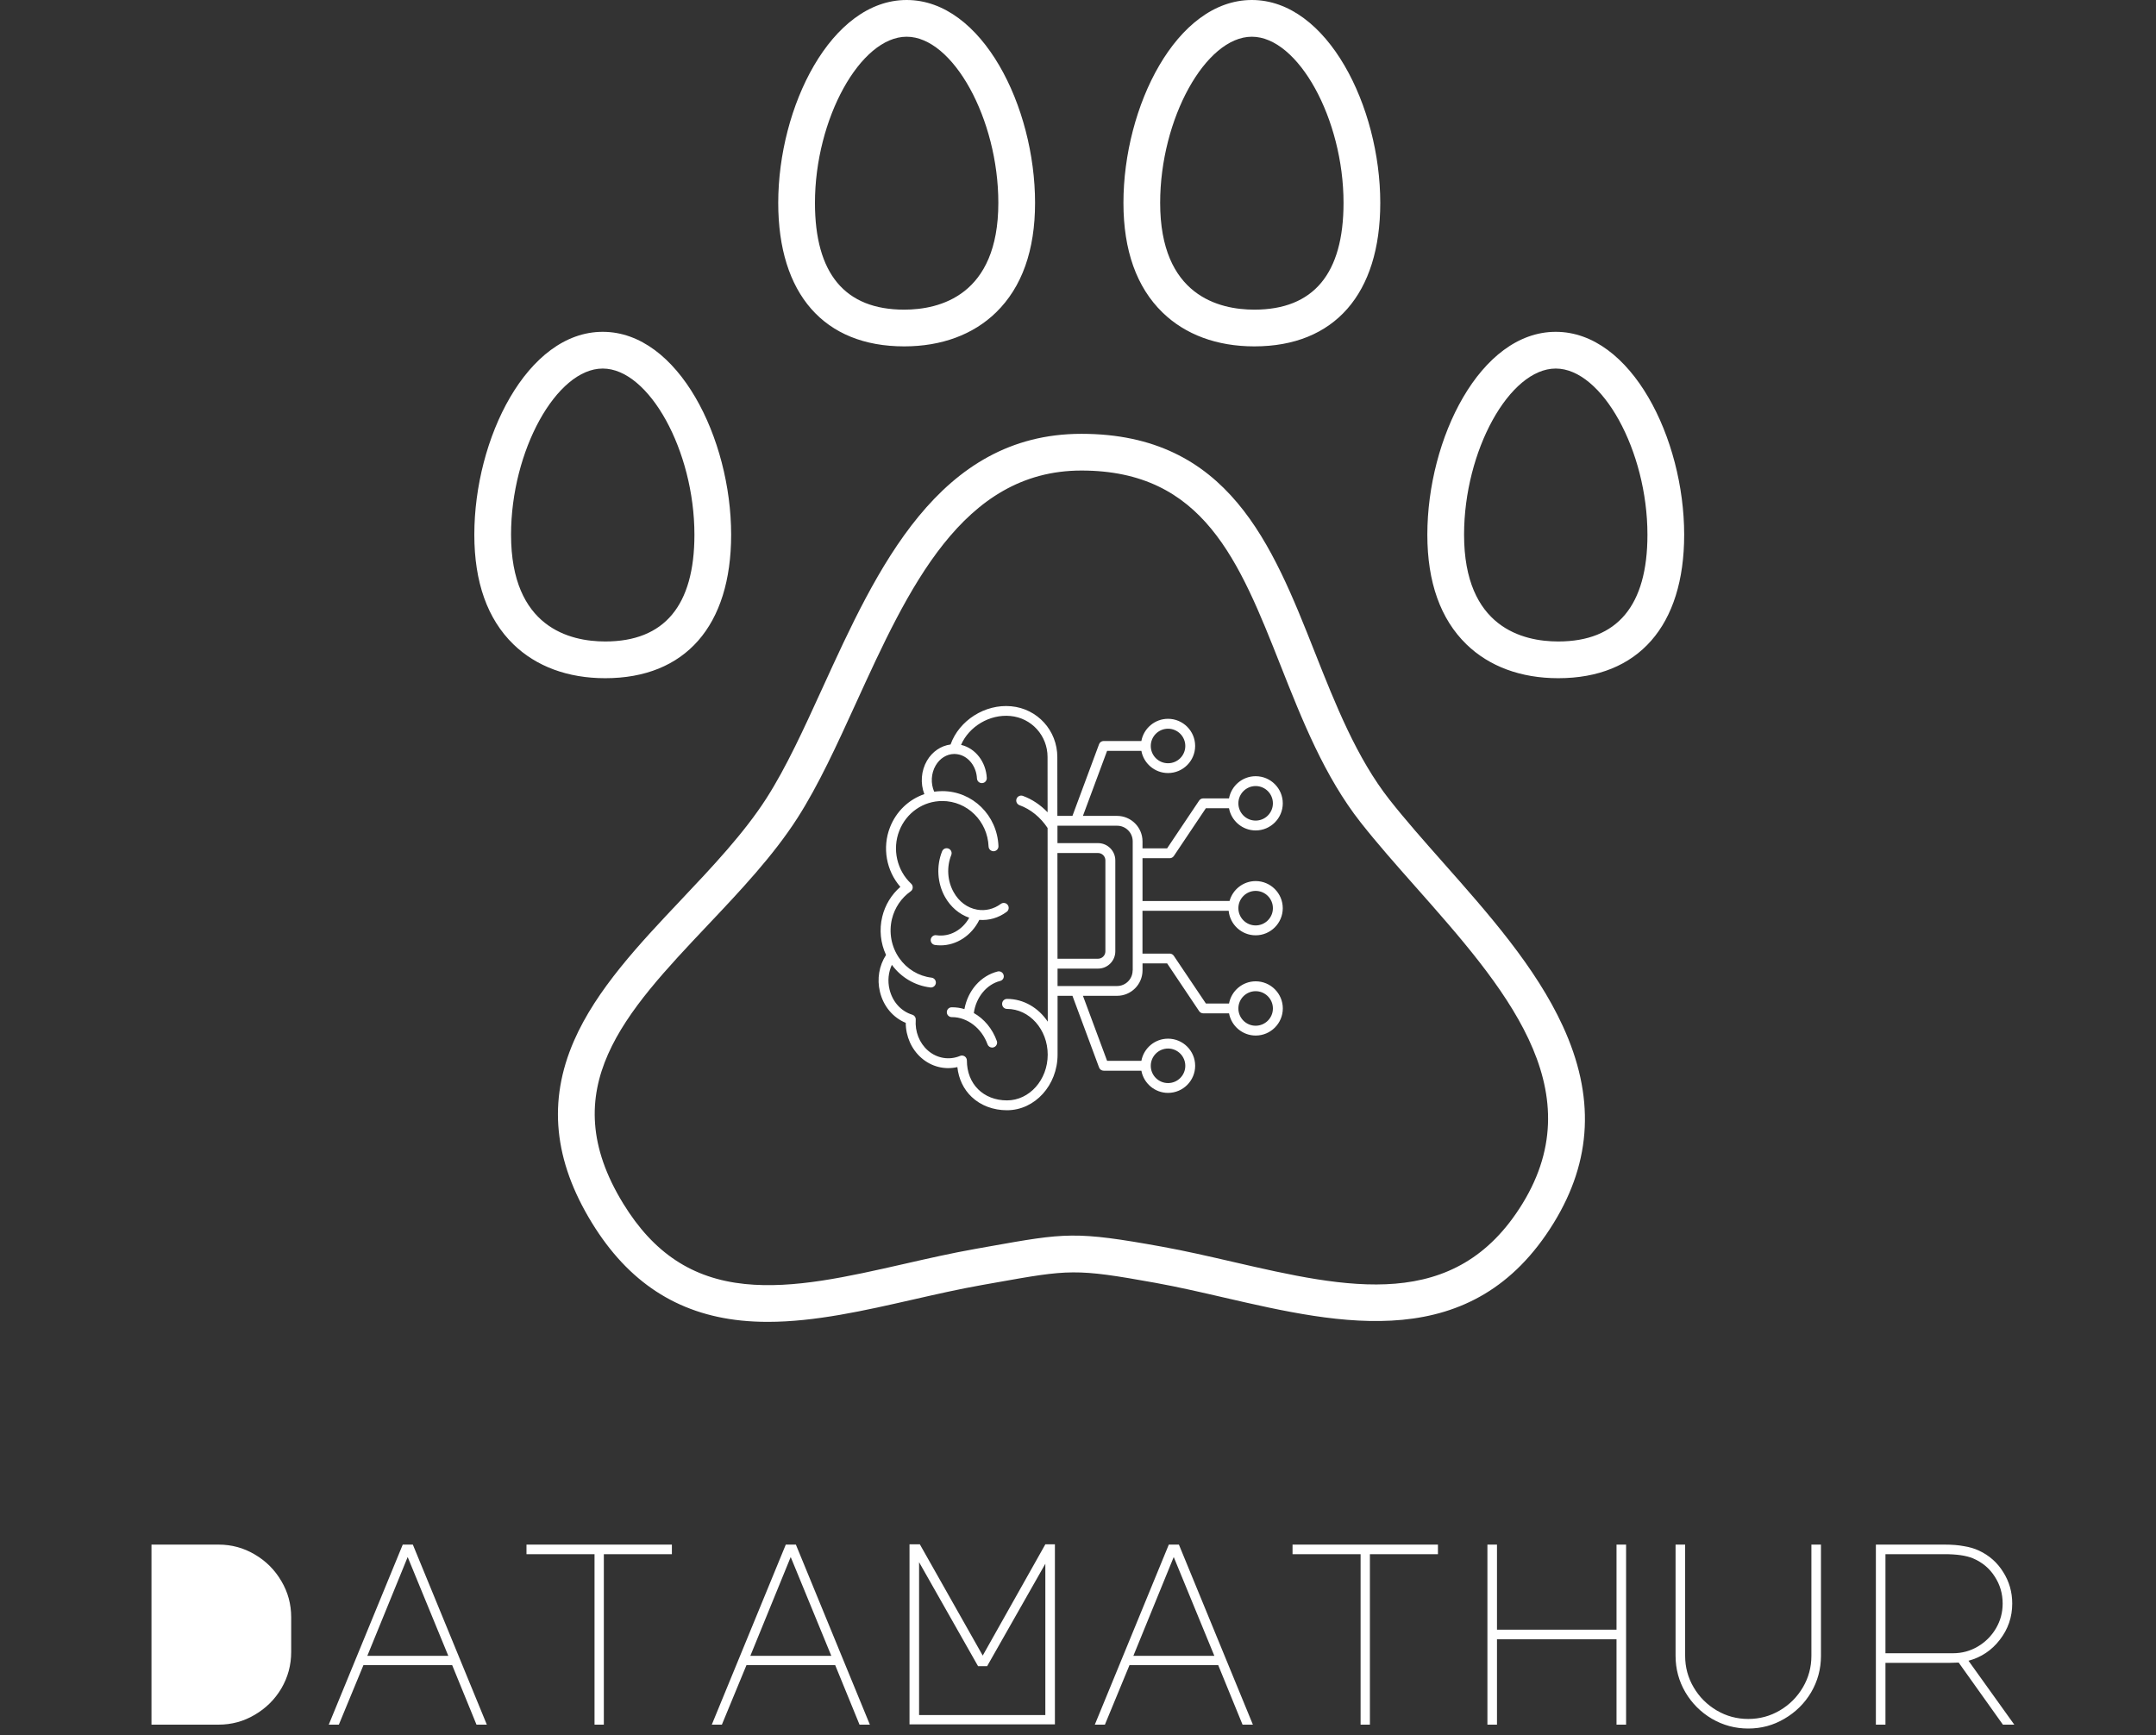 <svg width="200" height="161" viewBox="0 0 200 161" fill="none" xmlns="http://www.w3.org/2000/svg">
<rect x="0" y="0" width="200" height="161" fill="#333333" stroke="none"/>
<path d="M133.877 80.027C132.082 77.999 130.388 76.083 128.912 74.211C125.852 70.327 123.877 65.334 121.966 60.506C118.026 50.546 113.953 40.247 100.318 40.247C87.063 40.247 81.344 52.772 76.299 63.823C74.568 67.614 72.934 71.194 71.107 74.046C69.024 77.297 66.066 80.428 63.203 83.457C59.327 87.557 55.32 91.797 53.243 96.564C50.813 102.139 51.359 107.662 54.91 113.447C58.276 118.932 62.804 121.897 68.752 122.509C69.568 122.593 70.395 122.632 71.23 122.632C75.602 122.632 80.208 121.584 84.686 120.565C86.788 120.087 88.965 119.592 91.058 119.221L92.297 119.001C99.194 117.771 99.757 117.671 107.175 119.011C109.262 119.388 111.458 119.893 113.581 120.384C124.378 122.873 136.616 125.695 144.133 113.448C147.691 107.652 147.963 101.674 144.965 95.173C142.456 89.721 138.094 84.793 133.877 80.027ZM141.233 111.663C134.997 121.821 124.969 119.509 114.35 117.062C112.187 116.563 109.951 116.047 107.785 115.656C99.763 114.207 98.846 114.371 91.702 115.646L90.467 115.866C88.293 116.251 86.076 116.755 83.934 117.243C78.635 118.448 73.631 119.585 69.104 119.12C64.216 118.617 60.63 116.248 57.816 111.664C51.285 101.026 57.958 93.969 65.682 85.797C68.652 82.655 71.724 79.404 73.979 75.883C75.935 72.828 77.619 69.14 79.4 65.238C84.245 54.626 89.254 43.653 100.319 43.653C111.638 43.653 114.957 52.044 118.8 61.759C120.8 66.815 122.868 72.044 126.237 76.32C127.773 78.269 129.498 80.22 131.326 82.285C139.436 91.449 147.824 100.927 141.233 111.663ZM116.357 32.134C123.781 32.134 128.04 27.28 128.04 18.819C128.04 9.918 123.148 0 116.128 0C109.107 0 104.215 9.918 104.215 18.819C104.215 23.225 105.433 26.645 107.835 28.984C109.949 31.046 112.895 32.134 116.357 32.134ZM116.126 3.407C120.418 3.407 124.632 11.041 124.632 18.819C124.632 25.394 121.848 28.727 116.356 28.727C113.093 28.727 107.621 27.44 107.621 18.819C107.621 11.041 111.834 3.407 116.126 3.407ZM83.874 32.134C87.335 32.134 90.282 31.044 92.397 28.984C94.798 26.645 96.017 23.225 96.017 18.819C96.017 9.918 91.125 0 84.105 0C77.084 0 72.192 9.918 72.192 18.819C72.192 27.28 76.45 32.134 83.874 32.134ZM84.105 3.407C88.397 3.407 92.61 11.041 92.61 18.819C92.61 27.44 87.136 28.727 83.875 28.727C78.383 28.727 75.599 25.394 75.599 18.819C75.599 11.041 79.811 3.407 84.105 3.407ZM144.319 30.784C137.298 30.784 132.406 40.703 132.406 49.604C132.406 54.009 133.624 57.429 136.026 59.769C138.14 61.829 141.088 62.918 144.549 62.918C151.973 62.918 156.232 58.065 156.232 49.604C156.231 40.703 151.339 30.784 144.319 30.784ZM144.548 59.511C141.285 59.511 135.813 58.225 135.813 49.604C135.813 41.825 140.026 34.191 144.319 34.191C148.611 34.191 152.824 41.825 152.824 49.604C152.824 56.178 150.04 59.511 144.548 59.511ZM67.824 49.604C67.824 40.703 62.932 30.784 55.912 30.784C48.892 30.784 44 40.703 44 49.604C44 54.009 45.217 57.429 47.62 59.769C49.733 61.829 52.681 62.918 56.143 62.918C63.566 62.918 67.824 58.065 67.824 49.604ZM47.407 49.604C47.407 41.825 51.62 34.191 55.912 34.191C60.204 34.191 64.418 41.825 64.418 49.604C64.418 56.178 61.633 59.511 56.142 59.511C52.879 59.511 47.407 58.225 47.407 49.604Z" fill="white"/>
<path d="M113.977 84.5C114.1 85.773 115.176 86.771 116.48 86.771C117.865 86.771 118.995 85.642 118.995 84.255C118.995 82.87 117.866 81.739 116.48 81.739C115.327 81.739 114.353 82.523 114.058 83.586L105.984 83.588V79.618H108.511C108.662 79.618 108.804 79.54 108.89 79.414L111.86 74.983H114.008C114.224 76.153 115.251 77.042 116.481 77.042C117.866 77.042 118.997 75.913 118.997 74.526C118.997 73.141 117.868 72.01 116.481 72.01C115.251 72.01 114.224 72.899 114.008 74.069H111.615C111.464 74.069 111.322 74.147 111.236 74.273L108.266 78.704H105.983L105.984 78.056C105.984 76.752 104.924 75.692 103.62 75.692H100.457L102.699 69.658H105.878C106.094 70.829 107.121 71.717 108.352 71.717C109.737 71.717 110.867 70.588 110.867 69.201C110.867 67.816 109.738 66.685 108.352 66.685C107.121 66.685 106.094 67.574 105.878 68.744H102.382C102.191 68.744 102.019 68.862 101.954 69.042L99.485 75.69L98.087 75.692C98.087 73.923 98.082 72.112 98.082 70.238C98.082 67.772 96.24 65.746 93.798 65.522C91.374 65.297 88.968 66.838 88.179 69.068C87.298 69.182 86.479 69.724 85.987 70.576C85.445 71.506 85.363 72.671 85.746 73.674C84.315 74.16 83.142 75.263 82.559 76.752C81.825 78.631 82.217 80.784 83.521 82.276C82.693 82.997 82.102 83.964 81.841 85.048C81.552 86.247 81.682 87.499 82.192 88.594C81.548 89.59 81.34 90.816 81.625 92.002C81.946 93.347 82.832 94.403 84.021 94.892C84.025 96.144 84.551 97.343 85.471 98.145C86.404 98.965 87.639 99.266 88.809 98.997C88.932 100.102 89.384 101.051 90.142 101.769C90.981 102.564 92.143 103 93.41 103C95.998 103 98.105 100.685 98.105 97.839V92.386H99.486L101.955 99.034C102.021 99.214 102.191 99.332 102.384 99.332H105.879C106.096 100.502 107.123 101.39 108.353 101.39C109.738 101.39 110.868 100.261 110.868 98.874C110.868 97.489 109.74 96.359 108.353 96.359C107.123 96.359 106.096 97.247 105.879 98.418H102.7L100.459 92.384H103.622C104.926 92.384 105.986 91.324 105.986 90.02V89.376H108.269L111.239 93.808C111.325 93.933 111.467 94.011 111.618 94.011H114.011C114.227 95.182 115.254 96.07 116.485 96.07C117.87 96.07 119 94.941 119 93.555C119 92.169 117.871 91.039 116.485 91.039C115.254 91.039 114.227 91.927 114.011 93.097H111.863L108.887 88.671C108.801 88.545 108.659 88.467 108.508 88.467H105.981V84.498H113.977L113.977 84.5ZM116.478 82.65C117.363 82.65 118.08 83.368 118.08 84.252C118.08 85.137 117.362 85.854 116.478 85.854C115.593 85.854 114.877 85.136 114.877 84.252C114.877 83.371 115.595 82.65 116.478 82.65ZM116.478 72.924C117.363 72.924 118.08 73.642 118.08 74.526C118.08 75.412 117.362 76.128 116.478 76.128C115.593 76.128 114.877 75.41 114.877 74.526C114.877 73.646 115.595 72.924 116.478 72.924ZM108.353 67.604C109.238 67.604 109.954 68.323 109.954 69.206C109.954 70.092 109.236 70.808 108.353 70.808C107.468 70.808 106.751 70.09 106.751 69.206C106.751 68.323 107.468 67.604 108.353 67.604ZM108.353 97.275C109.238 97.275 109.954 97.994 109.954 98.877C109.954 99.763 109.236 100.479 108.353 100.479C107.468 100.479 106.751 99.761 106.751 98.877C106.751 97.997 107.468 97.275 108.353 97.275ZM98.091 79.136H101.856C102.235 79.136 102.541 79.442 102.541 79.821V88.258C102.541 88.637 102.235 88.943 101.856 88.943H98.099C98.099 86.975 98.091 80.497 98.091 79.136ZM93.413 93.599C95.495 93.599 97.19 95.503 97.19 97.842C97.19 100.181 95.495 102.086 93.413 102.086C91.224 102.086 89.692 100.562 89.692 98.38C89.692 98.229 89.614 98.087 89.489 98.001C89.411 97.952 89.326 97.923 89.236 97.923C89.175 97.923 89.118 97.936 89.06 97.96C88.054 98.38 86.908 98.188 86.077 97.458C85.286 96.766 84.867 95.702 84.948 94.61C84.965 94.398 84.831 94.202 84.627 94.137C83.579 93.815 82.793 92.938 82.516 91.788C82.328 91.009 82.409 90.207 82.733 89.51C83.589 90.68 84.88 91.441 86.303 91.608C86.556 91.637 86.781 91.457 86.813 91.208C86.841 90.955 86.661 90.731 86.413 90.699C85.211 90.556 84.122 89.896 83.417 88.885C82.683 87.834 82.44 86.513 82.74 85.261C82.994 84.218 83.608 83.304 84.477 82.693C84.592 82.615 84.66 82.489 84.668 82.35C84.676 82.212 84.624 82.076 84.525 81.984C83.201 80.753 82.756 78.78 83.42 77.08C84.076 75.397 85.646 74.312 87.41 74.312C89.721 74.312 91.608 76.168 91.705 78.532C91.717 78.785 91.924 78.977 92.182 78.972C92.435 78.959 92.631 78.747 92.621 78.494C92.507 75.636 90.218 73.394 87.413 73.394C87.157 73.394 86.903 73.415 86.658 73.446C86.324 72.676 86.369 71.755 86.792 71.024C87.184 70.348 87.827 69.956 88.508 69.948H88.561C88.694 69.953 88.83 69.969 88.968 70.001C89.89 70.225 90.574 71.138 90.627 72.219C90.64 72.472 90.851 72.663 91.108 72.65C91.361 72.638 91.552 72.422 91.539 72.169C91.461 70.685 90.492 69.426 89.18 69.112C89.172 69.107 89.164 69.107 89.151 69.104C89.893 67.396 91.8 66.246 93.723 66.423C95.691 66.603 97.175 68.241 97.175 70.23C97.175 71.991 97.175 73.695 97.179 75.357C96.519 74.672 95.732 74.142 94.885 73.836C94.65 73.75 94.384 73.873 94.298 74.11C94.212 74.346 94.335 74.612 94.572 74.698C95.599 75.069 96.52 75.819 97.179 76.814C97.179 78.983 97.192 90.674 97.195 94.782C96.339 93.506 94.967 92.67 93.418 92.67C93.165 92.67 92.961 92.874 92.961 93.127C92.956 93.391 93.16 93.599 93.413 93.599ZM105.067 90.029C105.067 90.828 104.419 91.476 103.62 91.476L98.103 91.475V89.86H101.86C102.745 89.86 103.461 89.142 103.461 88.258V79.82C103.461 78.935 102.743 78.219 101.86 78.219H98.095V76.604H103.628C104.427 76.604 105.075 77.252 105.075 78.051L105.077 90.029L105.067 90.029ZM116.478 91.955C117.363 91.955 118.08 92.674 118.08 93.557C118.08 94.443 117.362 95.159 116.478 95.159C115.593 95.159 114.877 94.441 114.877 93.557C114.877 92.674 115.595 91.955 116.478 91.955ZM87.251 87.704C87.079 87.704 86.903 87.691 86.728 87.667C86.48 87.63 86.305 87.398 86.341 87.15C86.378 86.901 86.611 86.726 86.859 86.763C88.086 86.943 89.26 86.298 89.911 85.14C88.981 84.819 88.183 84.137 87.661 83.209C86.948 81.933 86.846 80.35 87.392 78.981C87.486 78.746 87.75 78.631 87.987 78.725C88.223 78.819 88.338 79.083 88.244 79.32C87.8 80.436 87.881 81.725 88.463 82.764C88.957 83.653 89.731 84.228 90.644 84.39C91.41 84.524 92.189 84.338 92.841 83.857C93.045 83.706 93.33 83.75 93.481 83.954C93.632 84.158 93.588 84.443 93.384 84.594C92.629 85.153 91.741 85.409 90.845 85.339C90.132 86.791 88.734 87.704 87.251 87.704ZM92.777 91.006C91.51 91.328 90.536 92.53 90.337 93.982C91.29 94.52 92.061 95.433 92.469 96.575C92.555 96.81 92.427 97.076 92.192 97.157C92.142 97.173 92.09 97.186 92.037 97.186C91.849 97.186 91.674 97.068 91.606 96.885C91.073 95.393 89.727 94.361 88.322 94.361H88.293H88.288C88.04 94.361 87.831 94.157 87.831 93.909C87.826 93.656 88.03 93.449 88.283 93.449C88.691 93.444 89.086 93.501 89.465 93.616C89.783 91.892 90.969 90.527 92.545 90.127C92.79 90.067 93.038 90.213 93.099 90.457C93.172 90.696 93.021 90.946 92.777 91.006Z" fill="white"/>
<path d="M14.052 160V143.296H20.268C21.484 143.296 22.604 143.6 23.628 144.208C24.668 144.816 25.492 145.64 26.1 146.68C26.708 147.704 27.012 148.824 27.012 150.04V153.256C27.012 154.472 26.708 155.6 26.1 156.64C25.492 157.664 24.668 158.48 23.628 159.088C22.604 159.696 21.484 160 20.268 160H14.052ZM37.361 143.296H38.297L45.161 160H44.202L41.946 154.48H33.714L31.433 160H30.497L37.361 143.296ZM34.074 153.616H41.586L37.818 144.448L34.074 153.616ZM62.327 143.296V144.184H56.015V160H55.151V144.184H48.839V143.296H62.327ZM72.893 143.296H73.829L80.693 160H79.733L77.477 154.48H69.245L66.965 160H66.029L72.893 143.296ZM69.605 153.616H77.117L73.349 144.448L69.605 153.616ZM84.37 143.272H85.33L91.162 153.592L96.97 143.272H97.858V159.976H84.37V143.272ZM85.258 159.112H96.97V145.072L91.57 154.576H90.73L85.258 144.928V159.112ZM108.424 143.296H109.36L116.224 160H115.264L113.008 154.48H104.776L102.496 160H101.56L108.424 143.296ZM105.136 153.616H112.648L108.88 144.448L105.136 153.616ZM133.39 143.296V144.184H127.078V160H126.214V144.184H119.902V143.296H133.39ZM137.979 160V143.296H138.867V151.192H149.955V143.296H150.843V160H149.955V152.08H138.867V160H137.979ZM155.433 143.296H156.321V153.616C156.321 154.672 156.585 155.648 157.113 156.544C157.641 157.44 158.353 158.152 159.249 158.68C160.145 159.208 161.121 159.472 162.177 159.472C163.233 159.472 164.209 159.208 165.105 158.68C166.001 158.152 166.713 157.44 167.241 156.544C167.769 155.648 168.033 154.672 168.033 153.616V143.296H168.921V153.616C168.921 154.832 168.617 155.96 168.009 157C167.401 158.024 166.577 158.84 165.537 159.448C164.513 160.056 163.393 160.36 162.177 160.36C160.961 160.36 159.833 160.056 158.793 159.448C157.769 158.84 156.953 158.024 156.345 157C155.737 155.96 155.433 154.832 155.433 153.616V143.296ZM183.567 143.848C184.527 144.296 185.279 144.96 185.823 145.84C186.383 146.72 186.663 147.696 186.663 148.768C186.663 150.016 186.279 151.136 185.511 152.128C184.759 153.104 183.791 153.752 182.607 154.072L186.855 160H185.799L181.695 154.24L180.927 154.264H174.903V160H174.015V143.296H180.375C181.079 143.296 181.679 143.344 182.175 143.44C182.687 143.52 183.151 143.656 183.567 143.848ZM181.167 153.376C181.999 153.376 182.767 153.168 183.471 152.752C184.175 152.336 184.735 151.776 185.151 151.072C185.567 150.368 185.775 149.6 185.775 148.768C185.775 147.84 185.527 147 185.031 146.248C184.551 145.496 183.879 144.936 183.015 144.568C182.391 144.312 181.511 144.184 180.375 144.184H174.903V153.376H181.167Z" fill="white"/>
</svg>
